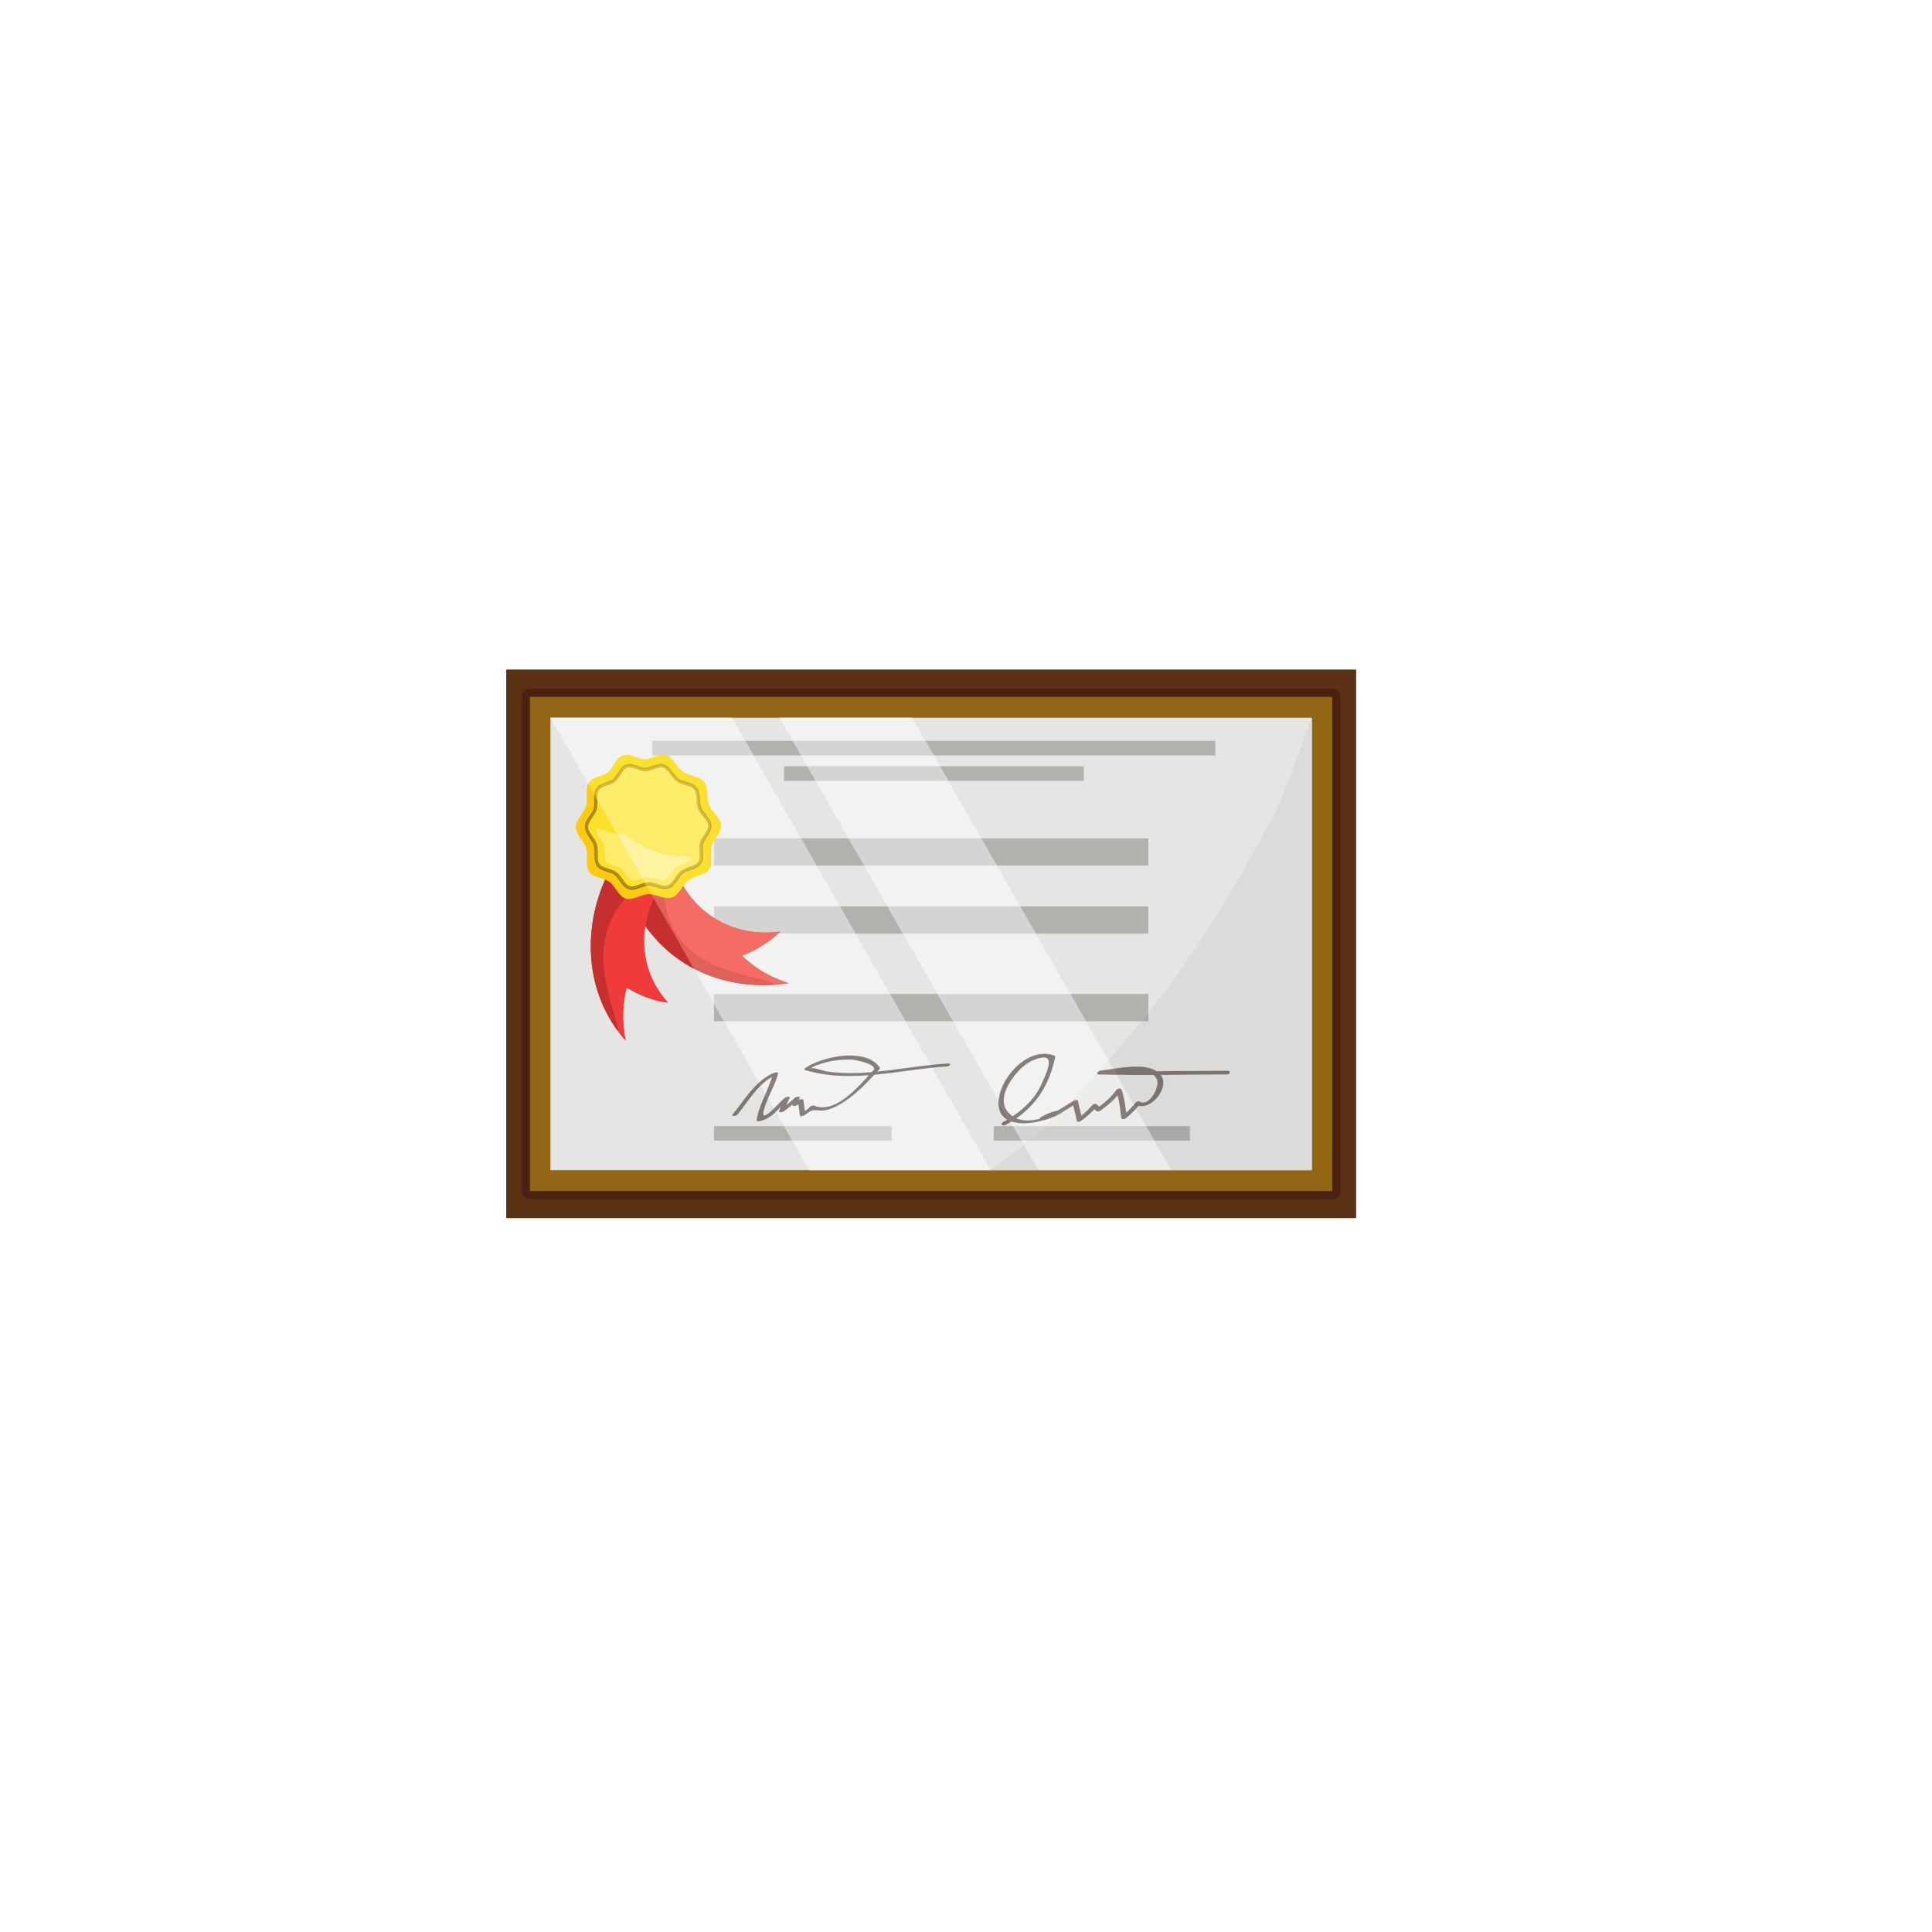 <svg xmlns="http://www.w3.org/2000/svg" xmlns:xlink="http://www.w3.org/1999/xlink" width="500" zoomAndPan="magnify" viewBox="0 0 375 375" height="500" preserveAspectRatio="xMidYMid meet" version="1.0"><defs><clipPath id="a80aefa454"><path d="M 98.262 129.941 L 263.262 129.941 L 263.262 236.441 L 98.262 236.441 Z M 98.262 129.941 " clip-rule="nonzero"/></clipPath></defs><g clip-path="url(#a80aefa454)"><path fill="#5a3114" d="M 98.246 129.957 L 98.246 236.477 L 263.223 236.477 L 263.223 129.957 L 98.246 129.957 " fill-opacity="1" fill-rule="nonzero"/></g><path fill="#4b2111" d="M 258.598 232.773 L 102.871 232.773 C 101.988 232.773 101.273 232.055 101.273 231.172 L 101.273 135.262 C 101.273 134.379 101.988 133.664 102.871 133.664 L 258.598 133.664 C 259.48 133.664 260.195 134.379 260.195 135.262 L 260.195 231.172 C 260.195 232.055 259.48 232.773 258.598 232.773 M 102.871 231.172 L 258.598 231.172 L 258.598 135.262 L 102.871 135.262 L 102.871 231.172 " fill-opacity="1" fill-rule="nonzero"/><path fill="#926614" d="M 258.598 231.172 L 102.871 231.172 L 102.871 135.262 L 258.598 135.262 L 258.598 231.172 M 227.312 227.137 L 254.637 227.137 L 254.637 139.297 L 106.832 139.297 L 106.832 227.137 L 227.312 227.137 " fill-opacity="1" fill-rule="nonzero"/><path fill="#e5e6e3" d="M 106.832 227.137 L 254.637 227.137 L 254.637 139.297 L 106.832 139.297 Z M 106.832 227.137 " fill-opacity="1" fill-rule="nonzero"/><path fill="#dbdcd9" d="M 254.637 227.137 L 227.312 227.137 L 224.02 221.387 L 230.961 221.387 L 230.961 218.566 L 222.41 218.566 L 220.492 215.219 C 220.668 215.027 220.84 214.832 221.012 214.633 C 221.203 214.684 221.395 214.707 221.59 214.707 C 224.07 214.707 226.793 210.969 225.441 208.867 C 225.387 208.789 225.332 208.715 225.277 208.641 C 229.574 208.613 233.867 208.555 238.164 208.547 C 238.738 208.547 238.965 207.824 238.266 207.824 C 238.266 207.824 238.262 207.824 238.262 207.824 C 233.676 207.832 229.09 207.902 224.5 207.926 C 223.492 207.25 222.074 207.023 220.555 207.023 C 219.055 207.023 217.453 207.246 216.055 207.461 L 215.145 205.867 C 217.336 203.332 219.453 200.777 221.566 198.215 L 222.887 198.215 L 222.887 196.613 C 223.312 196.098 223.738 195.578 224.164 195.062 L 222.887 196.594 L 222.887 196.578 C 232.523 184.723 239.395 172.539 246.203 160.184 C 249.238 154.68 252.453 144.906 254.637 139.297 L 254.637 227.137 M 201.562 227.137 L 192.316 227.137 L 192.285 227.074 C 194.559 225.484 196.699 223.852 198.727 222.184 L 201.562 227.137 M 220.062 214.465 L 216.719 208.617 C 218.402 208.645 220.09 208.652 221.777 208.652 C 222.473 208.652 223.168 208.652 223.863 208.648 C 224.18 208.871 224.43 209.168 224.578 209.562 C 225.039 210.82 223.508 214.008 221.891 214.008 C 221.688 214.008 221.484 213.957 221.281 213.848 C 221.191 213.797 221.082 213.77 220.973 213.77 C 220.773 213.77 220.574 213.848 220.453 213.992 C 220.324 214.156 220.191 214.312 220.062 214.465 M 221.312 198.48 L 221.531 198.215 L 221.535 198.215 C 221.461 198.305 221.387 198.395 221.312 198.48 " fill-opacity="1" fill-rule="nonzero"/><path fill="#b0b2ae" d="M 235.902 146.621 L 181.246 146.621 L 179.633 143.801 L 235.902 143.801 L 235.902 146.621 M 155.492 146.621 L 146.25 146.621 L 144.637 143.801 L 153.883 143.801 L 155.492 146.621 " fill-opacity="1" fill-rule="nonzero"/><path fill="#b0b2ae" d="M 210.348 151.555 L 184.07 151.555 L 182.453 148.734 L 210.348 148.734 L 210.348 151.555 M 158.316 151.555 L 152.191 151.555 L 152.191 148.734 L 156.703 148.734 L 158.316 151.555 " fill-opacity="1" fill-rule="nonzero"/><path fill="#b0b2ae" d="M 222.887 168.008 L 193.48 168.008 L 190.461 162.723 L 222.887 162.723 L 222.887 168.008 M 167.73 168.008 L 158.488 168.008 L 155.465 162.723 L 164.707 162.723 L 167.73 168.008 " fill-opacity="1" fill-rule="nonzero"/><path fill="#b0b2ae" d="M 222.887 181.215 L 201.035 181.215 L 198.016 175.93 L 222.887 175.93 L 222.887 181.215 M 175.285 181.215 L 166.043 181.215 L 163.02 175.93 L 172.266 175.93 L 175.285 181.215 " fill-opacity="1" fill-rule="nonzero"/><path fill="#b0b2ae" d="M 221.566 198.215 L 221.535 198.215 C 221.695 198.023 221.859 197.828 222.02 197.633 L 222.887 196.594 L 222.887 196.613 C 222.445 197.148 222.004 197.684 221.566 198.215 M 221.531 198.215 L 210.766 198.215 L 207.742 192.934 L 222.887 192.934 L 222.887 196.578 C 222.598 196.93 222.312 197.281 222.02 197.633 L 221.531 198.215 M 185.016 198.215 L 175.773 198.215 L 172.75 192.934 L 181.992 192.934 L 185.016 198.215 M 140.543 198.215 L 138.582 198.215 L 138.582 194.797 L 140.543 198.215 " fill-opacity="1" fill-rule="nonzero"/><path fill="#a8aaa7" d="M 222.887 198.215 L 221.566 198.215 C 222.004 197.684 222.445 197.148 222.887 196.613 L 222.887 198.215 M 221.535 198.215 L 221.531 198.215 L 222.02 197.633 C 221.859 197.828 221.695 198.023 221.535 198.215 M 222.02 197.633 C 222.312 197.281 222.598 196.93 222.887 196.578 L 222.887 196.594 L 222.02 197.633 " fill-opacity="1" fill-rule="nonzero"/><path fill="#b0b2ae" d="M 153.797 221.387 L 138.582 221.387 L 138.582 218.566 L 152.184 218.566 L 153.797 221.387 " fill-opacity="1" fill-rule="nonzero"/><path fill="#b0b2ae" d="M 198.27 221.387 L 192.883 221.387 L 192.883 218.566 L 196.66 218.566 L 198.27 221.387 " fill-opacity="1" fill-rule="nonzero"/><path fill="#a8aaa7" d="M 230.961 221.387 L 224.02 221.387 L 222.41 218.566 L 230.961 218.566 L 230.961 221.387 " fill-opacity="1" fill-rule="nonzero"/><path fill="#f03a3b" d="M 120.531 159.52 C 123.762 159.992 127.035 160.449 130.348 160.891 C 129.02 172.598 138.906 182.602 151.477 180.789 C 149.523 182.707 146.984 184.352 144.027 185.492 C 146.242 187.699 149.246 189.617 153.078 190.84 C 132.75 193.906 118.012 177.992 120.531 159.52 " fill-opacity="1" fill-rule="nonzero"/><path fill="#f03a3b" d="M 120.531 159.52 C 123.762 159.992 127.035 160.449 130.348 160.891 C 129.02 172.598 138.906 182.602 151.477 180.789 C 149.523 182.707 146.984 184.352 144.027 185.492 C 146.242 187.699 149.246 189.617 153.078 190.84 C 132.75 193.906 118.012 177.992 120.531 159.52 " fill-opacity="1" fill-rule="nonzero"/><path fill="#c62f2f" d="M 134.695 188.008 C 130.871 186 127.66 183.137 125.246 179.688 C 125.531 177.852 126.09 176.055 126.895 174.363 L 134.695 188.008 " fill-opacity="1" fill-rule="nonzero"/><path fill="#f03a3b" d="M 129.449 157.219 C 131.121 160.195 132.812 163.168 134.516 166.133 C 124.484 171.785 121.621 186.012 129.691 194.621 C 126.922 194.258 124.145 193.281 121.633 191.66 C 120.852 194.742 120.66 198.262 121.434 201.969 C 109.293 188.32 114.426 165.832 129.449 157.219 " fill-opacity="1" fill-rule="nonzero"/><path fill="#f03a3b" d="M 129.449 157.219 C 131.121 160.195 132.812 163.168 134.516 166.133 C 124.484 171.785 121.621 186.012 129.691 194.621 C 126.922 194.258 124.145 193.281 121.633 191.66 C 120.852 194.742 120.66 198.262 121.434 201.969 C 109.293 188.32 114.426 165.832 129.449 157.219 " fill-opacity="1" fill-rule="nonzero"/><path fill="#bebdbc" d="M 119.922 200.137 C 119.027 198.918 118.254 197.641 117.598 196.324 C 118.254 197.629 119.027 198.895 119.918 200.102 C 119.918 200.113 119.922 200.125 119.922 200.137 " fill-opacity="1" fill-rule="nonzero"/><path fill="#c62f2f" d="M 119.918 200.102 C 119.027 198.895 118.254 197.629 117.598 196.324 C 113.602 188.324 113.875 178.77 117.469 170.734 C 117.777 170.855 118.07 170.996 118.316 171.18 C 119.43 171.996 120.043 173.891 121.328 174.387 C 119.398 176.551 118.016 179.289 117.41 182.352 C 116.289 188.121 118.375 193.641 119.824 199.074 C 119.867 199.414 119.898 199.754 119.918 200.102 " fill-opacity="1" fill-rule="nonzero"/><path fill="#fcca12" d="M 120.895 146.625 C 121.641 146.363 122.496 146.656 123.34 146.953 C 123.957 147.172 124.566 147.391 125.125 147.391 C 126.504 147.387 127.996 146.18 129.312 146.617 C 130.641 147.055 131.375 148.996 132.555 149.828 C 133.723 150.648 135.715 150.617 136.641 151.773 C 137.531 152.887 137.051 154.828 137.598 156.219 C 138.141 157.613 139.875 158.77 139.969 160.168 C 140.066 161.617 138.461 162.852 138.09 164.215 C 137.711 165.594 138.461 167.531 137.652 168.723 C 136.852 169.902 134.766 169.957 133.598 170.852 C 132.473 171.711 131.887 173.707 130.465 174.211 C 129.637 174.504 128.715 174.223 127.816 173.941 C 127.164 173.738 126.523 173.535 125.93 173.551 C 124.469 173.586 122.801 174.852 121.445 174.43 C 120.078 174.004 119.465 172.023 118.316 171.18 C 117.184 170.344 115.164 170.387 114.344 169.195 C 113.559 168.039 114.195 166.043 113.762 164.613 C 113.328 163.184 111.754 161.969 111.762 160.535 C 111.77 159.051 113.348 157.824 113.754 156.445 C 114.164 155.055 113.539 153.074 114.309 151.898 C 115.066 150.734 116.98 150.738 118.059 149.879 C 119.098 149.047 119.605 147.078 120.895 146.625 " fill-opacity="1" fill-rule="nonzero"/><path fill="#fddf2e" d="M 122.637 172.051 C 122.492 172.051 122.352 172.031 122.223 171.992 C 121.652 171.812 121.238 171.227 120.797 170.602 C 120.453 170.117 120.102 169.609 119.645 169.277 C 119.199 168.949 118.625 168.77 118.07 168.602 C 117.355 168.375 116.68 168.164 116.332 167.664 C 116.031 167.23 116.016 166.484 116.023 165.707 C 116.027 165.09 116.031 164.449 115.852 163.875 C 115.68 163.305 115.316 162.793 114.973 162.297 C 114.535 161.676 114.145 161.066 114.141 160.523 C 114.141 159.902 114.551 159.309 114.98 158.68 C 115.312 158.195 115.652 157.699 115.812 157.156 C 115.973 156.605 115.961 155.984 115.945 155.379 C 115.945 155.328 115.945 155.277 115.945 155.227 L 119.711 161.809 C 118.344 161.613 117.023 161.238 115.77 160.707 C 115.738 160.836 115.719 160.969 115.719 161.102 C 115.723 162.113 116.855 162.965 117.172 163.973 C 117.488 164.984 117.051 166.391 117.617 167.203 C 118.211 168.043 119.637 168.012 120.441 168.602 C 121.258 169.199 121.703 170.598 122.668 170.898 C 122.805 170.941 122.945 170.961 123.09 170.961 C 123.602 170.961 124.156 170.73 124.703 170.539 L 125.164 171.344 C 124.832 171.43 124.5 171.547 124.176 171.664 C 123.629 171.863 123.102 172.051 122.637 172.051 " fill-opacity="1" fill-rule="nonzero"/><path fill="#a3820b" d="M 122.621 172.711 C 122.418 172.711 122.219 172.688 122.02 172.625 C 121.246 172.383 120.754 171.68 120.273 170.996 C 119.945 170.531 119.637 170.09 119.27 169.82 C 118.906 169.555 118.406 169.398 117.879 169.234 C 117.094 168.992 116.285 168.738 115.816 168.062 C 115.414 167.477 115.383 166.559 115.391 165.711 C 115.395 165.145 115.398 164.559 115.258 164.09 C 115.113 163.617 114.785 163.148 114.469 162.695 C 113.992 162.012 113.523 161.258 113.523 160.527 C 113.523 159.688 114.012 158.977 114.484 158.289 C 114.797 157.828 115.098 157.395 115.227 156.953 C 115.355 156.508 115.344 155.961 115.332 155.387 C 115.324 154.984 115.316 154.582 115.355 154.195 L 115.637 154.688 C 115.617 155.488 115.723 156.359 115.52 157.055 C 115.176 158.223 113.832 159.266 113.832 160.527 C 113.832 161.738 115.18 162.77 115.555 163.98 C 115.934 165.195 115.398 166.887 116.074 167.863 C 116.777 168.875 118.492 168.84 119.457 169.551 C 120.434 170.262 120.961 171.945 122.121 172.309 C 122.285 172.359 122.453 172.383 122.625 172.383 C 123.484 172.383 124.438 171.848 125.336 171.645 L 125.508 171.945 C 125.152 172.012 124.773 172.148 124.383 172.289 C 123.801 172.5 123.203 172.711 122.621 172.711 " fill-opacity="1" fill-rule="nonzero"/><path fill="#a48f1d" d="M 122.625 172.383 C 122.453 172.383 122.285 172.359 122.121 172.309 C 120.961 171.945 120.434 170.262 119.457 169.551 C 118.492 168.84 116.777 168.875 116.074 167.863 C 115.398 166.887 115.934 165.195 115.555 163.98 C 115.18 162.77 113.832 161.738 113.832 160.527 C 113.832 159.266 115.176 158.223 115.52 157.055 C 115.723 156.359 115.617 155.488 115.637 154.688 L 115.945 155.227 C 115.945 155.277 115.945 155.328 115.945 155.379 C 115.961 155.984 115.973 156.605 115.812 157.156 C 115.652 157.699 115.312 158.195 114.98 158.68 C 114.551 159.309 114.141 159.902 114.141 160.523 C 114.145 161.066 114.535 161.676 114.973 162.297 C 115.316 162.793 115.68 163.305 115.852 163.875 C 116.031 164.449 116.027 165.09 116.023 165.707 C 116.016 166.484 116.031 167.23 116.332 167.664 C 116.68 168.164 117.355 168.375 118.07 168.602 C 118.625 168.77 119.199 168.949 119.645 169.277 C 120.102 169.609 120.453 170.117 120.797 170.602 C 121.238 171.227 121.652 171.812 122.223 171.992 C 122.352 172.031 122.492 172.051 122.637 172.051 C 123.102 172.051 123.629 171.863 124.176 171.664 C 124.5 171.547 124.832 171.43 125.164 171.344 L 125.336 171.645 C 124.438 171.848 123.484 172.383 122.625 172.383 " fill-opacity="1" fill-rule="nonzero"/><path fill="#feec6a" d="M 123.09 170.961 C 122.945 170.961 122.805 170.941 122.668 170.898 C 121.703 170.598 121.258 169.199 120.441 168.602 C 119.637 168.012 118.211 168.043 117.617 167.203 C 117.051 166.391 117.488 164.984 117.172 163.973 C 116.855 162.965 115.723 162.113 115.719 161.102 C 115.719 160.969 115.738 160.836 115.77 160.707 C 117.023 161.238 118.344 161.613 119.711 161.809 L 124.703 170.539 C 124.156 170.73 123.602 170.961 123.09 170.961 " fill-opacity="1" fill-rule="nonzero"/><path fill="#f1f2f1" d="M 192.199 227.137 L 157.086 227.137 L 153.797 221.387 L 173.09 221.387 L 173.09 218.566 L 152.184 218.566 L 150.602 215.801 C 150.926 215.496 151.238 215.172 151.547 214.848 C 151.441 215.125 151.34 215.406 151.227 215.688 C 151.168 215.836 151.27 215.887 151.426 215.887 C 151.68 215.887 152.086 215.75 152.152 215.699 C 152.746 215.266 153.312 214.812 153.867 214.344 C 153.863 214.379 153.855 214.41 153.852 214.449 C 153.828 214.613 153.949 214.672 154.113 214.672 C 154.359 214.672 154.691 214.547 154.777 214.461 C 154.84 214.418 154.902 214.371 154.965 214.324 C 155.062 215.051 155.199 215.77 155.25 216.5 C 155.262 216.621 155.355 216.664 155.484 216.664 C 155.73 216.664 156.098 216.504 156.176 216.445 C 157.18 215.691 157.465 215.484 158.145 215.484 C 158.387 215.484 158.676 215.508 159.066 215.547 C 159.168 215.559 159.277 215.562 159.383 215.562 C 160.406 215.562 161.547 215.141 162.402 214.695 C 165.242 213.211 167.527 210.938 169.699 208.609 C 173.445 208.266 177.203 207.637 180.934 207.238 L 192.285 227.074 C 192.254 227.098 192.227 227.113 192.199 227.137 " fill-opacity="1" fill-rule="nonzero"/><path fill="#ececeb" d="M 192.316 227.137 L 192.199 227.137 C 192.227 227.113 192.254 227.098 192.285 227.074 L 192.316 227.137 " fill-opacity="1" fill-rule="nonzero"/><path fill="#d4d5d2" d="M 173.09 221.387 L 153.797 221.387 L 152.184 218.566 L 173.09 218.566 L 173.09 221.387 " fill-opacity="1" fill-rule="nonzero"/><path fill="#f1f2f1" d="M 156.227 215.668 C 156.137 214.945 155.996 214.23 155.93 213.5 C 155.918 213.383 155.801 213.348 155.66 213.348 C 155.484 213.348 155.281 213.402 155.215 213.434 C 155.164 213.453 155.113 213.477 155.062 213.504 C 155.109 213.359 155.164 213.219 155.23 213.074 C 155.293 212.93 155.18 212.883 155.012 212.883 C 154.754 212.883 154.375 212.996 154.305 213.062 C 153.762 213.562 153.215 214.047 152.652 214.512 C 152.828 214.051 153.02 213.594 153.27 213.152 C 153.383 212.949 153.25 212.883 153.055 212.883 C 152.812 212.883 152.469 212.984 152.379 213.062 C 151.715 213.629 151.105 214.25 150.496 214.875 C 150.43 214.941 150.336 215.035 150.227 215.148 L 149.09 213.16 C 149.773 211.582 150.594 210.047 151.027 208.367 C 151.074 208.203 150.93 208.152 150.758 208.152 C 150.582 208.152 150.375 208.207 150.312 208.23 C 149.211 208.637 148.234 209.301 147.34 210.105 L 140.543 198.215 L 175.773 198.215 L 180.637 206.719 C 177.176 207.094 173.73 207.641 170.266 208 C 170.41 207.84 170.555 207.684 170.703 207.527 C 170.785 207.434 170.844 207.359 170.77 207.246 C 169.633 205.523 167.406 204.875 164.98 204.875 C 161.762 204.875 158.184 206.016 156.324 207.297 C 156.117 207.438 156.035 207.633 156.324 207.719 C 159.148 208.551 162 208.852 164.863 208.852 C 166.129 208.852 167.395 208.793 168.664 208.695 C 166.395 211.211 162.98 214.934 159.668 214.934 C 159.141 214.934 158.617 214.84 158.102 214.629 C 158.027 214.602 157.941 214.586 157.852 214.586 C 157.641 214.586 157.406 214.66 157.281 214.797 C 156.957 215.141 156.598 215.41 156.227 215.668 M 138.582 194.797 L 134.703 188.012 C 138.598 190.059 143.129 191.223 148.094 191.223 C 149.707 191.223 151.375 191.098 153.078 190.84 C 149.246 189.617 146.242 187.699 144.027 185.492 C 146.766 184.438 149.145 182.949 151.031 181.215 L 166.043 181.215 L 172.75 192.934 L 138.582 192.934 L 138.582 194.797 M 138.582 178.168 C 136.109 176.605 134.066 174.473 132.621 171.969 C 132.918 171.535 133.23 171.133 133.598 170.852 C 134.766 169.957 136.852 169.902 137.652 168.723 C 138.461 167.531 137.711 165.594 138.09 164.215 C 138.188 163.859 138.367 163.512 138.582 163.164 L 138.582 168.008 L 158.488 168.008 L 163.02 175.93 L 138.582 175.93 L 138.582 178.168 M 155.465 162.723 L 138.867 162.723 C 139.422 161.898 140.031 161.074 139.969 160.168 C 139.875 158.77 138.141 157.613 137.598 156.219 C 137.051 154.828 137.531 152.887 136.641 151.773 C 135.715 150.617 133.723 150.648 132.555 149.828 C 131.379 149 130.645 147.07 129.324 146.621 L 146.25 146.621 L 155.465 162.723 M 114.176 152.141 L 106.832 139.297 L 142.062 139.297 L 144.637 143.801 L 126.637 143.801 L 126.637 146.621 L 127.953 146.621 C 127.016 146.848 126.047 147.387 125.125 147.391 C 125.125 147.391 125.125 147.391 125.121 147.391 C 124.562 147.391 123.953 147.172 123.34 146.953 C 122.723 146.738 122.105 146.523 121.523 146.523 C 121.309 146.523 121.098 146.555 120.895 146.625 C 119.605 147.078 119.098 149.047 118.059 149.879 C 116.98 150.738 115.066 150.734 114.309 151.898 C 114.262 151.973 114.215 152.055 114.176 152.141 " fill-opacity="1" fill-rule="nonzero"/><path fill="#d4d5d2" d="M 146.25 146.621 L 129.324 146.621 C 129.32 146.617 129.316 146.617 129.312 146.617 C 129.109 146.551 128.902 146.52 128.695 146.52 C 128.453 146.52 128.203 146.559 127.953 146.621 L 126.637 146.621 L 126.637 143.801 L 144.637 143.801 L 146.25 146.621 " fill-opacity="1" fill-rule="nonzero"/><path fill="#d4d5d2" d="M 158.488 168.008 L 138.582 168.008 L 138.582 163.164 C 138.672 163.016 138.77 162.871 138.867 162.723 L 155.465 162.723 L 158.488 168.008 " fill-opacity="1" fill-rule="nonzero"/><path fill="#d4d5d2" d="M 166.043 181.215 L 151.031 181.215 C 151.184 181.074 151.332 180.934 151.477 180.789 C 150.477 180.934 149.5 181 148.539 181 C 144.82 181 141.418 179.961 138.582 178.168 L 138.582 175.93 L 163.02 175.93 L 166.043 181.215 " fill-opacity="1" fill-rule="nonzero"/><path fill="#d4d5d2" d="M 175.773 198.215 L 140.543 198.215 L 138.582 194.797 L 138.582 192.934 L 172.75 192.934 L 175.773 198.215 " fill-opacity="1" fill-rule="nonzero"/><path fill="#f46c63" d="M 148.094 191.223 C 143.129 191.223 138.598 190.059 134.703 188.012 L 134.695 188.008 C 138.582 190.043 143.102 191.203 148.066 191.203 C 148.863 191.203 149.672 191.172 150.488 191.109 C 150.156 190.949 149.816 190.801 149.477 190.66 C 143.703 189.086 137.586 187.977 133.43 184 C 130.66 181.348 129.172 177.836 128.953 174.254 C 129.203 174.301 129.453 174.332 129.695 174.332 C 129.957 174.332 130.215 174.297 130.465 174.211 C 131.422 173.871 132 172.859 132.621 171.969 C 135.723 177.344 141.574 181 148.539 181 C 149.5 181 150.477 180.934 151.477 180.789 C 151.332 180.934 151.184 181.074 151.031 181.215 C 149.145 182.949 146.766 184.438 144.027 185.492 C 146.242 187.699 149.246 189.617 153.078 190.84 C 151.375 191.098 149.707 191.223 148.094 191.223 " fill-opacity="1" fill-rule="nonzero"/><path fill="#de6259" d="M 148.066 191.203 C 143.102 191.203 138.582 190.043 134.695 188.008 L 126.895 174.363 C 126.988 174.16 127.09 173.957 127.199 173.754 C 127.402 173.812 127.609 173.879 127.816 173.941 C 128.195 174.059 128.578 174.18 128.953 174.254 C 129.172 177.836 130.66 181.348 133.43 184 C 137.586 187.977 143.703 189.086 149.477 190.66 C 149.816 190.801 150.156 190.949 150.488 191.109 C 149.672 191.172 148.863 191.203 148.066 191.203 " fill-opacity="1" fill-rule="nonzero"/><path fill="#f46c63" d="M 126.895 174.363 L 126.449 173.586 C 126.691 173.621 126.945 173.684 127.199 173.754 C 127.09 173.957 126.988 174.16 126.895 174.363 " fill-opacity="1" fill-rule="nonzero"/><path fill="#fddf2e" d="M 129.695 174.332 C 129.453 174.332 129.203 174.301 128.953 174.254 C 128.578 174.18 128.195 174.059 127.816 173.941 C 127.609 173.879 127.402 173.812 127.199 173.754 C 126.945 173.684 126.691 173.621 126.449 173.586 L 125.508 171.945 C 125.645 171.918 125.785 171.902 125.918 171.898 C 125.93 171.898 125.945 171.898 125.957 171.898 C 126.391 171.898 126.879 172.051 127.395 172.215 C 127.953 172.387 128.527 172.566 129.098 172.566 C 129.352 172.566 129.602 172.535 129.848 172.445 C 130.656 172.16 131.152 171.43 131.629 170.723 C 131.941 170.258 132.234 169.816 132.59 169.547 C 132.965 169.258 133.484 169.078 134.027 168.891 C 134.816 168.617 135.637 168.336 136.086 167.672 C 136.543 166.996 136.492 166.133 136.449 165.301 C 136.414 164.73 136.383 164.191 136.504 163.75 C 136.625 163.312 136.922 162.879 137.23 162.418 C 137.695 161.738 138.172 161.027 138.121 160.207 C 138.074 159.492 137.531 158.758 137 158.098 C 136.645 157.66 136.277 157.203 136.102 156.746 C 135.926 156.289 135.891 155.715 135.859 155.16 C 135.824 154.574 135.785 153.965 135.578 153.438 C 135.492 153.227 135.387 153.035 135.258 152.871 C 134.738 152.215 133.914 151.965 133.121 151.723 C 132.59 151.562 132.09 151.41 131.719 151.145 C 131.34 150.879 131.012 150.445 130.664 149.984 C 130.156 149.312 129.633 148.617 128.879 148.371 C 128.676 148.305 128.469 148.273 128.262 148.273 C 127.723 148.273 127.176 148.469 126.645 148.66 C 126.141 148.844 125.66 149.016 125.211 149.016 C 125.211 149.016 125.211 149.016 125.207 149.016 C 124.789 149.016 124.312 148.852 123.809 148.676 C 123.258 148.48 122.691 148.285 122.145 148.285 C 121.93 148.285 121.715 148.316 121.508 148.387 C 120.766 148.648 120.324 149.363 119.887 150.059 C 119.598 150.512 119.328 150.945 119 151.207 C 118.648 151.484 118.168 151.652 117.66 151.828 C 116.922 152.082 116.16 152.344 115.73 153 C 115.5 153.352 115.398 153.762 115.355 154.195 L 114.176 152.141 C 114.215 152.055 114.262 151.973 114.309 151.898 C 115.066 150.734 116.98 150.738 118.059 149.879 C 119.098 149.047 119.605 147.078 120.895 146.625 C 121.098 146.555 121.309 146.523 121.523 146.523 C 122.105 146.523 122.723 146.738 123.34 146.953 C 123.953 147.172 124.562 147.391 125.121 147.391 C 125.125 147.391 125.125 147.391 125.125 147.391 C 126.047 147.387 127.016 146.848 127.953 146.621 C 128.203 146.559 128.453 146.52 128.695 146.52 C 128.902 146.52 129.109 146.551 129.312 146.617 C 129.316 146.617 129.32 146.617 129.324 146.621 C 130.645 147.07 131.379 149 132.555 149.828 C 133.723 150.648 135.715 150.617 136.641 151.773 C 137.531 152.887 137.051 154.828 137.598 156.219 C 138.141 157.613 139.875 158.77 139.969 160.168 C 140.031 161.074 139.422 161.898 138.867 162.723 C 138.77 162.871 138.672 163.016 138.582 163.164 C 138.367 163.512 138.188 163.859 138.09 164.215 C 137.711 165.594 138.461 167.531 137.652 168.723 C 136.852 169.902 134.766 169.957 133.598 170.852 C 133.23 171.133 132.918 171.535 132.621 171.969 C 132 172.859 131.422 173.871 130.465 174.211 C 130.215 174.297 129.957 174.332 129.695 174.332 " fill-opacity="1" fill-rule="nonzero"/><path fill="#feec6a" d="M 129.102 171.91 C 128.633 171.91 128.125 171.75 127.594 171.582 C 127.051 171.414 126.496 171.238 125.961 171.238 C 125.945 171.238 125.926 171.238 125.91 171.238 C 125.66 171.242 125.414 171.285 125.164 171.344 L 124.703 170.539 C 125.082 170.406 125.453 170.293 125.816 170.285 C 125.828 170.285 125.84 170.285 125.852 170.285 C 126.258 170.285 126.695 170.426 127.141 170.566 C 127.586 170.707 128.035 170.848 128.465 170.848 C 128.645 170.848 128.82 170.824 128.992 170.762 C 129.988 170.41 130.398 168.996 131.188 168.391 C 132.004 167.766 133.465 167.73 134.027 166.898 C 134.176 166.676 134.25 166.418 134.285 166.137 C 133.914 166.156 133.547 166.164 133.176 166.164 C 130.227 166.164 127.32 165.574 124.699 164.125 C 123.527 163.48 122.477 162.742 121.469 161.969 C 120.879 161.945 120.289 161.895 119.711 161.809 L 115.945 155.227 C 115.93 154.512 115.934 153.844 116.234 153.387 C 116.551 152.906 117.188 152.684 117.859 152.453 C 118.391 152.27 118.945 152.078 119.375 151.734 C 119.785 151.41 120.098 150.914 120.398 150.438 C 120.797 149.801 121.172 149.203 121.723 149.008 C 121.867 148.957 122.016 148.938 122.176 148.938 C 122.621 148.938 123.121 149.113 123.641 149.293 C 124.168 149.48 124.719 149.668 125.238 149.668 C 125.238 149.668 125.242 149.668 125.246 149.668 C 125.793 149.668 126.344 149.469 126.875 149.277 C 127.375 149.098 127.859 148.922 128.297 148.922 C 128.445 148.922 128.586 148.941 128.723 148.988 C 129.281 149.168 129.715 149.75 130.18 150.367 C 130.543 150.848 130.918 151.344 131.383 151.672 C 131.84 151.996 132.414 152.176 132.977 152.344 C 133.699 152.566 134.387 152.77 134.77 153.258 C 135.105 153.684 135.172 154.406 135.219 155.168 C 135.254 155.773 135.289 156.398 135.504 156.957 C 135.719 157.512 136.117 158.012 136.504 158.496 C 136.992 159.098 137.438 159.688 137.473 160.219 C 137.508 160.828 137.113 161.418 136.688 162.043 C 136.359 162.527 136.023 163.023 135.875 163.559 C 135.727 164.105 135.762 164.723 135.793 165.32 C 135.836 166.086 135.871 166.805 135.539 167.301 C 135.207 167.789 134.527 168.023 133.809 168.273 C 133.238 168.469 132.648 168.672 132.188 169.023 C 131.75 169.363 131.41 169.867 131.082 170.355 C 130.648 171 130.23 171.613 129.637 171.824 C 129.465 171.883 129.285 171.91 129.102 171.91 " fill-opacity="1" fill-rule="nonzero"/><path fill="#cbb225" d="M 129.098 172.566 C 128.527 172.566 127.953 172.387 127.395 172.215 C 126.879 172.051 126.391 171.898 125.957 171.898 C 125.945 171.898 125.93 171.898 125.918 171.898 C 125.785 171.902 125.645 171.918 125.508 171.945 L 125.336 171.645 C 125.531 171.598 125.723 171.57 125.914 171.566 C 125.926 171.566 125.945 171.566 125.961 171.566 C 126.445 171.566 126.977 171.734 127.512 171.902 C 128.043 172.07 128.586 172.238 129.102 172.238 C 129.32 172.238 129.535 172.207 129.742 172.133 C 130.945 171.711 131.438 170.016 132.391 169.289 C 133.371 168.531 135.133 168.488 135.812 167.488 C 136.492 166.477 135.871 164.824 136.191 163.656 C 136.508 162.496 137.871 161.445 137.793 160.215 C 137.719 159.023 136.258 158.035 135.805 156.852 C 135.348 155.668 135.766 154.016 135.012 153.066 C 134.234 152.082 132.539 152.109 131.551 151.41 C 130.551 150.703 129.934 149.051 128.801 148.68 C 128.629 148.621 128.457 148.598 128.281 148.598 C 127.297 148.598 126.223 149.34 125.227 149.34 C 125.227 149.34 125.223 149.34 125.219 149.34 C 124.742 149.34 124.227 149.16 123.703 148.977 C 123.18 148.793 122.652 148.609 122.156 148.609 C 121.973 148.609 121.789 148.637 121.617 148.699 C 120.508 149.086 120.074 150.762 119.188 151.469 C 118.266 152.203 116.629 152.203 115.98 153.195 C 115.711 153.605 115.645 154.129 115.637 154.688 L 115.355 154.195 C 115.398 153.762 115.5 153.352 115.73 153 C 116.16 152.344 116.922 152.082 117.66 151.828 C 118.168 151.652 118.648 151.484 119 151.207 C 119.328 150.945 119.598 150.512 119.887 150.059 C 120.324 149.363 120.766 148.648 121.508 148.387 C 121.715 148.316 121.93 148.285 122.145 148.285 C 122.691 148.285 123.258 148.48 123.809 148.676 C 124.312 148.852 124.789 149.016 125.207 149.016 C 125.211 149.016 125.211 149.016 125.211 149.016 C 125.66 149.016 126.141 148.844 126.645 148.66 C 127.176 148.469 127.723 148.273 128.262 148.273 C 128.469 148.273 128.676 148.305 128.879 148.371 C 129.633 148.617 130.156 149.312 130.664 149.984 C 131.012 150.445 131.34 150.879 131.719 151.145 C 132.09 151.41 132.59 151.562 133.121 151.723 C 133.914 151.965 134.738 152.215 135.258 152.871 C 135.387 153.035 135.492 153.227 135.578 153.438 C 135.785 153.965 135.824 154.574 135.859 155.16 C 135.891 155.715 135.926 156.289 136.102 156.746 C 136.277 157.203 136.645 157.66 137 158.098 C 137.531 158.758 138.074 159.492 138.121 160.207 C 138.172 161.027 137.695 161.738 137.23 162.418 C 136.922 162.879 136.625 163.312 136.504 163.75 C 136.383 164.191 136.414 164.73 136.449 165.301 C 136.492 166.133 136.543 166.996 136.086 167.672 C 135.637 168.336 134.816 168.617 134.027 168.891 C 133.484 169.078 132.965 169.258 132.59 169.547 C 132.234 169.816 131.941 170.258 131.629 170.723 C 131.152 171.43 130.656 172.16 129.848 172.445 C 129.602 172.535 129.352 172.566 129.098 172.566 " fill-opacity="1" fill-rule="nonzero"/><path fill="#ccbd55" d="M 129.102 172.238 C 128.586 172.238 128.043 172.07 127.512 171.902 C 126.977 171.734 126.445 171.566 125.961 171.566 C 125.945 171.566 125.926 171.566 125.914 171.566 C 125.723 171.57 125.531 171.598 125.336 171.645 L 125.164 171.344 C 125.414 171.285 125.66 171.242 125.91 171.238 C 125.926 171.238 125.945 171.238 125.961 171.238 C 126.496 171.238 127.051 171.414 127.594 171.582 C 128.125 171.75 128.633 171.91 129.102 171.91 C 129.285 171.91 129.465 171.883 129.637 171.824 C 130.23 171.613 130.648 171 131.082 170.355 C 131.41 169.867 131.75 169.363 132.188 169.023 C 132.648 168.672 133.238 168.469 133.809 168.273 C 134.527 168.023 135.207 167.789 135.539 167.301 C 135.871 166.805 135.836 166.086 135.793 165.32 C 135.762 164.723 135.727 164.105 135.875 163.559 C 136.023 163.023 136.359 162.527 136.688 162.043 C 137.113 161.418 137.508 160.828 137.473 160.219 C 137.438 159.688 136.992 159.098 136.504 158.496 C 136.117 158.012 135.719 157.512 135.504 156.957 C 135.289 156.398 135.254 155.773 135.219 155.168 C 135.172 154.406 135.105 153.684 134.77 153.258 C 134.387 152.77 133.699 152.566 132.977 152.344 C 132.414 152.176 131.84 151.996 131.383 151.672 C 130.918 151.344 130.543 150.848 130.18 150.367 C 129.715 149.75 129.281 149.168 128.723 148.988 C 128.586 148.941 128.445 148.922 128.297 148.922 C 127.859 148.922 127.375 149.098 126.875 149.277 C 126.344 149.469 125.793 149.668 125.246 149.668 C 125.242 149.668 125.238 149.668 125.238 149.668 C 124.719 149.668 124.168 149.48 123.641 149.293 C 123.121 149.113 122.621 148.938 122.176 148.938 C 122.016 148.938 121.867 148.957 121.723 149.008 C 121.172 149.203 120.797 149.801 120.398 150.438 C 120.098 150.914 119.785 151.41 119.375 151.734 C 118.945 152.078 118.391 152.27 117.859 152.453 C 117.188 152.684 116.551 152.906 116.234 153.387 C 115.934 153.844 115.93 154.512 115.945 155.227 L 115.637 154.688 C 115.645 154.129 115.711 153.605 115.98 153.195 C 116.629 152.203 118.266 152.203 119.188 151.469 C 120.074 150.762 120.508 149.086 121.617 148.699 C 121.789 148.637 121.973 148.609 122.156 148.609 C 122.652 148.609 123.18 148.793 123.703 148.977 C 124.227 149.16 124.742 149.34 125.219 149.34 C 125.223 149.34 125.227 149.34 125.227 149.34 C 126.223 149.34 127.297 148.598 128.281 148.598 C 128.457 148.598 128.629 148.621 128.801 148.68 C 129.934 149.051 130.551 150.703 131.551 151.41 C 132.539 152.109 134.234 152.082 135.012 153.066 C 135.766 154.016 135.348 155.668 135.805 156.852 C 136.258 158.035 137.719 159.023 137.793 160.215 C 137.871 161.445 136.508 162.496 136.191 163.656 C 135.871 164.824 136.492 166.477 135.812 167.488 C 135.133 168.488 133.371 168.531 132.391 169.289 C 131.438 170.016 130.945 171.711 129.742 172.133 C 129.535 172.207 129.32 172.238 129.102 172.238 " fill-opacity="1" fill-rule="nonzero"/><path fill="#fef4a3" d="M 128.465 170.848 C 128.035 170.848 127.586 170.707 127.141 170.566 C 126.695 170.426 126.258 170.285 125.852 170.285 C 125.84 170.285 125.828 170.285 125.816 170.285 C 125.453 170.293 125.082 170.406 124.703 170.539 L 119.711 161.809 C 120.289 161.895 120.879 161.945 121.469 161.969 C 122.477 162.742 123.527 163.48 124.699 164.125 C 127.32 165.574 130.227 166.164 133.176 166.164 C 133.547 166.164 133.914 166.156 134.285 166.137 C 134.25 166.418 134.176 166.676 134.027 166.898 C 133.465 167.73 132.004 167.766 131.188 168.391 C 130.398 168.996 129.988 170.41 128.992 170.762 C 128.82 170.824 128.645 170.848 128.465 170.848 " fill-opacity="1" fill-rule="nonzero"/><path fill="#f1f2f1" d="M 148.59 212.293 L 147.676 210.691 C 148.348 210.035 149.066 209.461 149.852 209.035 C 149.516 210.152 149.055 211.223 148.59 212.293 M 165.266 208.289 C 163.66 208.289 162.055 208.191 160.457 207.977 C 159.977 207.91 158.371 207.309 157.598 207.309 C 157.453 207.309 157.336 207.328 157.266 207.383 C 157.973 206.895 158.863 206.621 159.68 206.371 C 161.309 205.867 163.035 205.66 164.738 205.66 C 164.938 205.66 165.133 205.66 165.328 205.668 C 165.859 205.684 170.605 206.578 169.496 207.781 C 169.398 207.883 169.301 207.992 169.199 208.105 C 167.887 208.223 166.578 208.289 165.266 208.289 " fill-opacity="1" fill-rule="nonzero"/><path fill="#f1f2f1" d="M 198.727 222.184 L 198.27 221.387 L 199.688 221.387 C 199.371 221.656 199.051 221.918 198.727 222.184 M 202.91 218.566 L 196.66 218.566 L 196.199 217.762 C 196.238 217.734 196.281 217.707 196.32 217.68 C 197.027 217.918 197.84 218.02 198.691 218.02 C 200.211 218.02 201.852 217.695 203.266 217.242 C 203.629 217.133 203.98 217.004 204.324 216.855 C 204.609 216.742 204.879 216.621 205.129 216.496 C 204.402 217.191 203.664 217.883 202.91 218.566 M 199.477 217.484 C 198.703 217.484 197.953 217.359 197.266 217.062 C 201.367 214.211 203.715 210.363 204.812 205.168 C 204.844 205.023 204.711 204.922 204.594 204.879 C 203.965 204.648 203.328 204.543 202.695 204.543 C 198.414 204.543 194.344 209.43 193.859 213.328 C 193.848 213.426 193.836 213.527 193.828 213.621 L 185.016 198.215 L 210.766 198.215 L 215.145 205.867 C 214.57 206.527 213.992 207.188 213.41 207.848 C 213.164 207.922 212.93 208.18 212.953 208.359 C 211.172 210.348 209.336 212.32 207.406 214.262 C 206.707 214.695 206.027 215.152 205.32 215.559 C 204.113 215.801 203.168 216.188 202.09 216.82 C 201.906 216.926 201.824 217.043 201.816 217.148 C 201.043 217.359 200.246 217.484 199.477 217.484 M 196.559 216.676 C 196.246 216.469 195.953 216.215 195.688 215.914 C 193.402 213.34 196.141 209.43 197.996 207.559 C 199.164 206.379 200.699 205.473 202.355 205.266 C 202.449 205.254 202.543 205.25 202.625 205.25 C 204.695 205.25 202.832 208.84 202.355 209.992 C 201.168 212.867 199.066 215.012 196.559 216.676 M 207.742 192.934 L 181.992 192.934 L 175.285 181.215 L 201.035 181.215 L 207.742 192.934 M 198.016 175.93 L 172.266 175.93 L 167.73 168.008 L 193.48 168.008 L 198.016 175.93 M 190.461 162.723 L 164.707 162.723 L 158.316 151.555 L 184.07 151.555 L 190.461 162.723 M 182.453 148.734 L 156.703 148.734 L 155.492 146.621 L 181.246 146.621 L 182.453 148.734 M 179.633 143.801 L 153.883 143.801 L 151.305 139.297 L 177.055 139.297 L 179.633 143.801 " fill-opacity="1" fill-rule="nonzero"/><path fill="#ececeb" d="M 227.312 227.137 L 201.562 227.137 L 198.727 222.184 C 199.051 221.918 199.371 221.656 199.688 221.387 L 224.02 221.387 L 227.312 227.137 M 222.41 218.566 L 202.91 218.566 C 203.664 217.883 204.402 217.191 205.129 216.496 C 205.402 216.363 205.648 216.227 205.867 216.09 C 205.922 216.055 205.965 216.02 205.992 215.988 C 206.77 215.527 207.523 215.023 208.316 214.551 C 208.508 215.539 208.859 216.484 208.98 217.492 C 208.996 217.66 209.148 217.719 209.32 217.719 C 209.516 217.719 209.738 217.645 209.828 217.574 C 210.762 216.859 211.637 216.137 212.43 215.289 C 212.531 215.391 212.633 215.492 212.734 215.594 C 212.836 215.695 212.965 215.734 213.102 215.734 C 213.258 215.734 213.418 215.68 213.543 215.594 C 214.816 214.707 215.938 213.777 216.922 212.637 C 217.324 214.062 217.457 215.508 217.645 216.996 C 217.664 217.164 217.82 217.223 217.996 217.223 C 218.188 217.223 218.406 217.152 218.496 217.078 C 219.219 216.496 219.875 215.883 220.492 215.219 L 222.41 218.566 M 209.895 216.551 C 209.703 215.609 209.379 214.707 209.266 213.75 C 209.242 213.578 209.066 213.523 208.887 213.523 C 208.742 213.523 208.602 213.559 208.527 213.598 C 208.145 213.809 207.773 214.031 207.406 214.262 C 209.336 212.32 211.172 210.348 212.953 208.359 C 212.961 208.461 213.055 208.543 213.273 208.547 C 214.418 208.578 215.57 208.602 216.719 208.617 L 220.062 214.465 C 219.59 215.012 219.113 215.504 218.582 215.984 C 218.398 214.461 218.211 212.984 217.684 211.516 C 217.621 211.352 217.457 211.285 217.277 211.285 C 217.07 211.285 216.84 211.379 216.742 211.516 C 215.777 212.82 214.633 213.867 213.344 214.812 C 213.207 214.68 213.07 214.543 212.934 214.406 C 212.836 214.309 212.699 214.266 212.555 214.266 C 212.359 214.266 212.156 214.348 212.035 214.488 C 211.387 215.258 210.664 215.922 209.895 216.551 M 213.41 207.848 C 213.992 207.188 214.57 206.527 215.145 205.867 L 216.055 207.461 C 215.07 207.609 214.184 207.758 213.504 207.824 C 213.473 207.828 213.441 207.836 213.41 207.848 " fill-opacity="1" fill-rule="nonzero"/><path fill="#d4d5d2" d="M 181.246 146.621 L 155.492 146.621 L 153.883 143.801 L 179.633 143.801 L 181.246 146.621 " fill-opacity="1" fill-rule="nonzero"/><path fill="#d4d5d2" d="M 184.07 151.555 L 158.316 151.555 L 156.703 148.734 L 182.453 148.734 L 184.07 151.555 " fill-opacity="1" fill-rule="nonzero"/><path fill="#d4d5d2" d="M 193.48 168.008 L 167.73 168.008 L 164.707 162.723 L 190.461 162.723 L 193.48 168.008 " fill-opacity="1" fill-rule="nonzero"/><path fill="#d4d5d2" d="M 201.035 181.215 L 175.285 181.215 L 172.266 175.93 L 198.016 175.93 L 201.035 181.215 " fill-opacity="1" fill-rule="nonzero"/><path fill="#d4d5d2" d="M 210.766 198.215 L 185.016 198.215 L 181.992 192.934 L 207.742 192.934 L 210.766 198.215 " fill-opacity="1" fill-rule="nonzero"/><path fill="#d4d5d2" d="M 199.688 221.387 L 198.27 221.387 L 196.66 218.566 L 202.91 218.566 C 201.867 219.516 200.793 220.457 199.688 221.387 " fill-opacity="1" fill-rule="nonzero"/><path fill="#cfcfcd" d="M 224.02 221.387 L 199.688 221.387 C 200.793 220.457 201.867 219.516 202.91 218.566 L 222.41 218.566 L 224.02 221.387 " fill-opacity="1" fill-rule="nonzero"/><path fill="#817772" d="M 147.18 217.641 C 147.023 217.641 146.824 217.598 146.852 217.422 C 147.141 215.602 147.871 213.949 148.59 212.293 L 149.09 213.16 C 148.746 213.953 148.434 214.758 148.227 215.598 C 148.059 216.258 148.156 216.5 148.387 216.5 C 148.816 216.5 149.715 215.656 150.227 215.148 L 150.602 215.801 C 149.648 216.695 148.609 217.445 147.293 217.633 C 147.262 217.637 147.223 217.641 147.18 217.641 M 142.418 216.59 C 142.188 216.59 142.027 216.52 142.164 216.355 C 143.766 214.426 145.34 211.91 147.34 210.105 L 147.676 210.691 C 145.945 212.395 144.535 214.664 143.117 216.371 C 143.008 216.504 142.672 216.59 142.418 216.59 M 180.934 207.238 L 180.637 206.719 C 181.762 206.598 182.887 206.492 184.012 206.422 C 184.039 206.418 184.066 206.418 184.09 206.418 C 184.695 206.418 184.352 206.945 183.867 206.98 C 182.891 207.043 181.914 207.133 180.934 207.238 " fill-opacity="1" fill-rule="nonzero"/><path fill="#887e79" d="M 155.484 216.664 C 155.355 216.664 155.262 216.621 155.25 216.5 C 155.199 215.77 155.062 215.051 154.965 214.324 C 154.902 214.371 154.84 214.418 154.777 214.461 C 154.691 214.547 154.359 214.672 154.113 214.672 C 153.949 214.672 153.828 214.613 153.852 214.449 C 153.855 214.41 153.863 214.379 153.867 214.344 C 153.312 214.812 152.746 215.266 152.152 215.699 C 152.086 215.75 151.68 215.887 151.426 215.887 C 151.27 215.887 151.168 215.836 151.227 215.688 C 151.34 215.406 151.441 215.125 151.547 214.848 C 151.238 215.172 150.926 215.496 150.602 215.801 L 150.227 215.148 C 150.336 215.035 150.43 214.941 150.496 214.875 C 151.105 214.25 151.715 213.629 152.379 213.062 C 152.469 212.984 152.812 212.883 153.055 212.883 C 153.25 212.883 153.383 212.949 153.27 213.152 C 153.02 213.594 152.828 214.051 152.652 214.512 C 153.215 214.047 153.762 213.562 154.305 213.062 C 154.375 212.996 154.754 212.883 155.012 212.883 C 155.18 212.883 155.293 212.93 155.23 213.074 C 155.164 213.219 155.109 213.359 155.062 213.504 C 155.113 213.477 155.164 213.453 155.215 213.434 C 155.281 213.402 155.484 213.348 155.66 213.348 C 155.801 213.348 155.918 213.383 155.93 213.5 C 155.996 214.23 156.137 214.945 156.227 215.668 C 156.598 215.41 156.957 215.141 157.281 214.797 C 157.406 214.66 157.641 214.586 157.852 214.586 C 157.941 214.586 158.027 214.602 158.102 214.629 C 158.617 214.84 159.141 214.934 159.668 214.934 C 162.98 214.934 166.395 211.211 168.664 208.695 C 167.395 208.793 166.129 208.852 164.863 208.852 C 162 208.852 159.148 208.551 156.324 207.719 C 156.035 207.633 156.117 207.438 156.324 207.297 C 158.184 206.016 161.762 204.875 164.98 204.875 C 167.406 204.875 169.633 205.523 170.77 207.246 C 170.844 207.359 170.785 207.434 170.703 207.527 C 170.555 207.684 170.41 207.84 170.266 208 C 173.73 207.641 177.176 207.094 180.637 206.719 L 180.934 207.238 C 177.203 207.637 173.445 208.266 169.699 208.609 C 167.527 210.938 165.242 213.211 162.402 214.695 C 161.547 215.141 160.406 215.562 159.383 215.562 C 159.277 215.562 159.168 215.559 159.066 215.547 C 158.676 215.508 158.387 215.484 158.145 215.484 C 157.465 215.484 157.18 215.691 156.176 216.445 C 156.098 216.504 155.73 216.664 155.484 216.664 M 157.598 207.309 C 158.371 207.309 159.977 207.91 160.457 207.977 C 162.055 208.191 163.66 208.289 165.266 208.289 C 166.578 208.289 167.887 208.223 169.199 208.105 C 169.301 207.992 169.398 207.883 169.496 207.781 C 170.605 206.578 165.859 205.684 165.328 205.668 C 165.133 205.66 164.938 205.66 164.738 205.66 C 163.035 205.66 161.309 205.867 159.68 206.371 C 158.863 206.621 157.973 206.895 157.266 207.383 C 157.336 207.328 157.453 207.309 157.598 207.309 M 149.09 213.16 L 148.59 212.293 C 149.055 211.223 149.516 210.152 149.852 209.035 C 149.066 209.461 148.348 210.035 147.676 210.691 L 147.34 210.105 C 148.234 209.301 149.211 208.637 150.312 208.23 C 150.375 208.207 150.582 208.152 150.758 208.152 C 150.93 208.152 151.074 208.203 151.027 208.367 C 150.594 210.047 149.773 211.582 149.09 213.16 " fill-opacity="1" fill-rule="nonzero"/><path fill="#817772" d="M 194.812 218.461 C 194.426 218.461 194.164 218.078 194.66 217.809 C 194.949 217.656 195.234 217.496 195.516 217.328 C 194.371 216.676 193.672 215.512 193.828 213.621 L 196.199 217.762 C 195.848 217.977 195.48 218.184 195.109 218.387 C 195.008 218.438 194.906 218.461 194.812 218.461 " fill-opacity="1" fill-rule="nonzero"/><path fill="#7d736e" d="M 220.492 215.219 L 220.062 214.465 C 220.191 214.312 220.324 214.156 220.453 213.992 C 220.574 213.848 220.773 213.77 220.973 213.77 C 221.082 213.77 221.191 213.797 221.281 213.848 C 221.484 213.957 221.688 214.008 221.891 214.008 C 223.508 214.008 225.039 210.82 224.578 209.562 C 224.43 209.168 224.18 208.871 223.863 208.648 C 223.168 208.652 222.473 208.652 221.777 208.652 C 220.09 208.652 218.402 208.645 216.719 208.617 L 216.055 207.461 C 217.453 207.246 219.055 207.023 220.555 207.023 C 222.074 207.023 223.492 207.25 224.5 207.926 C 229.09 207.902 233.676 207.832 238.262 207.824 C 238.262 207.824 238.266 207.824 238.266 207.824 C 238.965 207.824 238.738 208.547 238.164 208.547 C 233.867 208.555 229.574 208.613 225.277 208.641 C 225.332 208.715 225.387 208.789 225.441 208.867 C 226.793 210.969 224.07 214.707 221.59 214.707 C 221.395 214.707 221.203 214.684 221.012 214.633 C 220.84 214.832 220.668 215.027 220.492 215.219 " fill-opacity="1" fill-rule="nonzero"/><path fill="#887e79" d="M 198.691 218.02 C 197.84 218.02 197.027 217.918 196.32 217.68 C 196.281 217.707 196.238 217.734 196.199 217.762 L 193.828 213.621 C 193.836 213.527 193.848 213.426 193.859 213.328 C 194.344 209.43 198.414 204.543 202.695 204.543 C 203.328 204.543 203.965 204.648 204.594 204.879 C 204.711 204.922 204.844 205.023 204.812 205.168 C 203.715 210.363 201.367 214.211 197.266 217.062 C 197.953 217.359 198.703 217.484 199.477 217.484 C 200.246 217.484 201.043 217.359 201.816 217.148 C 201.824 217.043 201.906 216.926 202.09 216.82 C 203.168 216.188 204.113 215.801 205.32 215.559 C 206.027 215.152 206.707 214.695 207.406 214.262 C 206.664 215.012 205.902 215.758 205.129 216.496 C 204.879 216.621 204.609 216.742 204.324 216.855 C 203.98 217.004 203.629 217.133 203.266 217.242 C 201.852 217.695 200.211 218.02 198.691 218.02 M 202.625 205.25 C 202.543 205.25 202.449 205.254 202.355 205.266 C 200.699 205.473 199.164 206.379 197.996 207.559 C 196.141 209.43 193.402 213.34 195.688 215.914 C 195.953 216.215 196.246 216.469 196.559 216.676 C 199.066 215.012 201.168 212.867 202.355 209.992 C 202.832 208.84 204.695 205.25 202.625 205.25 M 212.953 208.359 C 212.93 208.18 213.164 207.922 213.41 207.848 C 213.258 208.016 213.102 208.191 212.953 208.359 " fill-opacity="1" fill-rule="nonzero"/><path fill="#867b76" d="M 209.32 217.719 C 209.148 217.719 208.996 217.66 208.98 217.492 C 208.859 216.484 208.508 215.539 208.316 214.551 C 207.523 215.023 206.77 215.527 205.992 215.988 C 205.965 216.02 205.922 216.055 205.867 216.09 C 205.648 216.227 205.402 216.363 205.129 216.496 C 205.902 215.758 206.664 215.012 207.406 214.262 C 207.773 214.031 208.145 213.809 208.527 213.598 C 208.602 213.559 208.742 213.523 208.887 213.523 C 209.066 213.523 209.242 213.578 209.266 213.75 C 209.379 214.707 209.703 215.609 209.895 216.551 C 210.664 215.922 211.387 215.258 212.035 214.488 C 212.156 214.348 212.359 214.266 212.555 214.266 C 212.699 214.266 212.836 214.309 212.934 214.406 C 213.07 214.543 213.207 214.68 213.344 214.812 C 214.633 213.867 215.777 212.82 216.742 211.516 C 216.84 211.379 217.07 211.285 217.277 211.285 C 217.457 211.285 217.621 211.352 217.684 211.516 C 218.211 212.984 218.398 214.461 218.582 215.984 C 219.113 215.504 219.59 215.012 220.062 214.465 L 220.492 215.219 C 219.875 215.883 219.219 216.496 218.496 217.078 C 218.406 217.152 218.188 217.223 217.996 217.223 C 217.82 217.223 217.664 217.164 217.645 216.996 C 217.457 215.508 217.324 214.062 216.922 212.637 C 215.938 213.777 214.816 214.707 213.543 215.594 C 213.418 215.68 213.258 215.734 213.102 215.734 C 212.965 215.734 212.836 215.695 212.734 215.594 C 212.633 215.492 212.531 215.391 212.43 215.289 C 211.637 216.137 210.762 216.859 209.828 217.574 C 209.738 217.645 209.516 217.719 209.32 217.719 M 216.719 208.617 C 215.57 208.602 214.418 208.578 213.273 208.547 C 213.055 208.543 212.961 208.461 212.953 208.359 C 213.102 208.191 213.258 208.016 213.41 207.848 C 213.441 207.836 213.473 207.828 213.504 207.824 C 214.184 207.758 215.07 207.609 216.055 207.461 L 216.719 208.617 " fill-opacity="1" fill-rule="nonzero"/></svg>